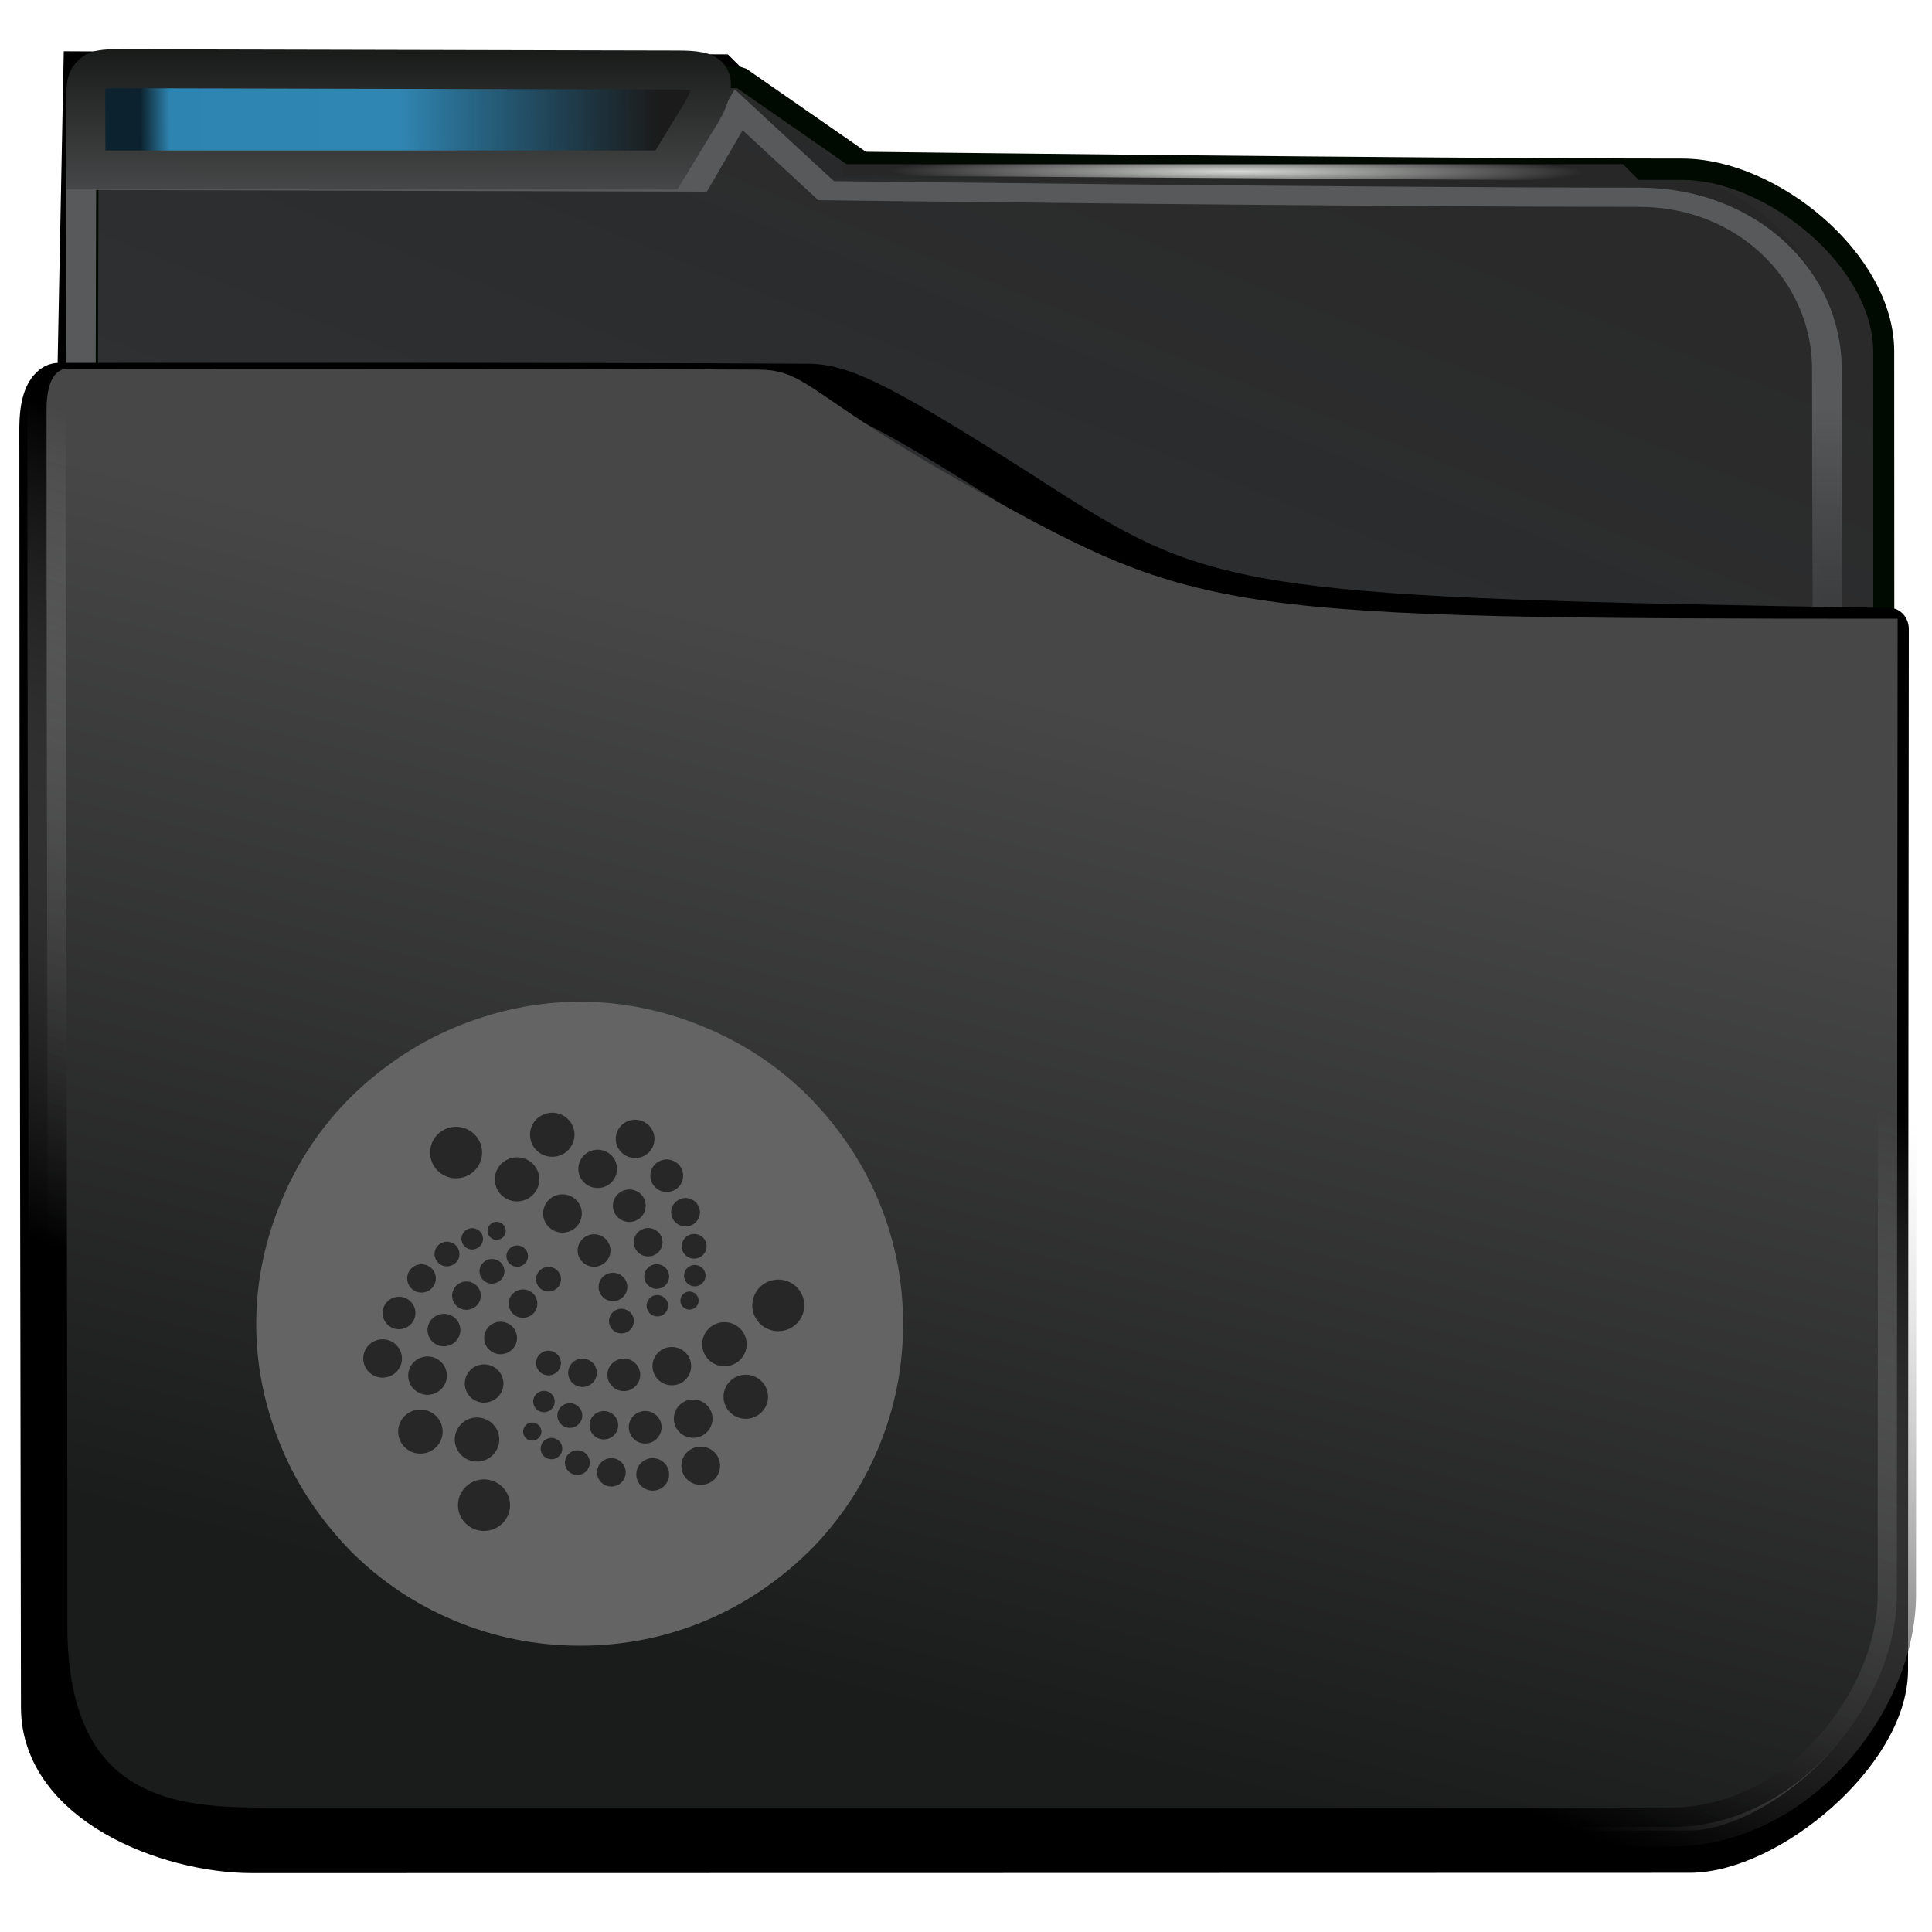 <?xml version="1.0" encoding="UTF-8" standalone="no"?>
<svg
   viewBox="0 0 64 64"
   version="1.1"
   id="svg12"
   sodipodi:docname="folder-IOTA.svg"
   inkscape:version="1.1.2 (0a00cf5339, 2022-02-04)"
   xmlns:inkscape="http://www.inkscape.org/namespaces/inkscape"
   xmlns:sodipodi="http://sodipodi.sourceforge.net/DTD/sodipodi-0.dtd"
   xmlns:xlink="http://www.w3.org/1999/xlink"
   xmlns="http://www.w3.org/2000/svg"
   xmlns:svg="http://www.w3.org/2000/svg">
  <sodipodi:namedview
     id="namedview14"
     pagecolor="#ffffff"
     bordercolor="#666666"
     borderopacity="1.0"
     inkscape:pageshadow="2"
     inkscape:pageopacity="0.0"
     inkscape:pagecheckerboard="0"
     showgrid="false"
     inkscape:zoom="16"
     inkscape:cx="2.3125"
     inkscape:cy="35.9375"
     inkscape:window-width="3440"
     inkscape:window-height="1356"
     inkscape:window-x="0"
     inkscape:window-y="0"
     inkscape:window-maximized="1"
     inkscape:current-layer="svg12"
     inkscape:snap-nodes="true"
     inkscape:object-paths="true"
     showguides="true"
     inkscape:guide-bbox="true"
     inkscape:snap-intersection-paths="true"
     inkscape:snap-smooth-nodes="true"
     inkscape:snap-midpoints="true">
    <sodipodi:guide
       position="19.214,9.482"
       orientation="0,-1"
       id="guide4749" />
    <sodipodi:guide
       position="8.5,20.149"
       orientation="1,0"
       id="guide4751" />
  </sodipodi:namedview>
  <defs
     id="defs3051">
    <linearGradient
       inkscape:collect="always"
       id="linearGradient25153">
      <stop
         style="stop-color:#1b1b1b;stop-opacity:1"
         offset="0"
         id="stop25149" />
      <stop
         style="stop-color:#090909;stop-opacity:0.245"
         offset="0.5"
         id="stop1797" />
      <stop
         style="stop-color:#010101;stop-opacity:0.239"
         offset="0.943"
         id="stop2247" />
      <stop
         style="stop-color:#000000;stop-opacity:0.801"
         offset="1"
         id="stop25151" />
    </linearGradient>
    <linearGradient
       inkscape:collect="always"
       id="linearGradient14607">
      <stop
         style="stop-color:#4f5152;stop-opacity:1"
         offset="0"
         id="stop14603" />
      <stop
         style="stop-color:#010501;stop-opacity:1"
         offset="1"
         id="stop14605" />
    </linearGradient>
    <style
       type="text/css"
       id="current-color-scheme">
      .ColorScheme-Text {
        color:#232629;
      }
      .ColorScheme-Highlight {
        color:#3daee9;
      }
      </style>
    <filter
       height="1.045"
       y="-0.027"
       width="1.034"
       x="-0.017"
       id="filter940"
       style="color-interpolation-filters:sRGB">
      <feGaussianBlur
         id="feGaussianBlur942"
         stdDeviation="0.288" />
    </filter>
    <linearGradient
       gradientTransform="matrix(1.001,0,0,0.851,-0.236,72.315)"
       gradientUnits="userSpaceOnUse"
       y2="492.397"
       x2="437.786"
       y1="555.743"
       x1="408.331"
       id="linearGradient6218"
       xlink:href="#linearGradient42869" />
    <linearGradient
       id="linearGradient42869">
      <stop
         style="stop-color:#353a3f;stop-opacity:0.996"
         offset="0"
         id="stop42865" />
      <stop
         style="stop-color:#272727;stop-opacity:0.989"
         offset="1"
         id="stop42867" />
    </linearGradient>
    <filter
       height="1.067"
       y="-0.033"
       width="1.056"
       x="-0.028"
       id="filter2714"
       style="color-interpolation-filters:sRGB">
      <feGaussianBlur
         id="feGaussianBlur2716"
         stdDeviation="0.563" />
    </filter>
    <radialGradient
       r="10.859"
       fy="487.694"
       fx="398.76"
       cy="487.694"
       cx="398.76"
       gradientTransform="matrix(-7.685935e-4,0.156,-1.762,-0.007,850.603,-66.131)"
       gradientUnits="userSpaceOnUse"
       id="radialGradient6119"
       xlink:href="#linearGradient6109" />
    <linearGradient
       id="linearGradient6109">
      <stop
         id="stop6105"
         offset="0"
         style="stop-color:#498fff;stop-opacity:1;" />
      <stop
         id="stop6107"
         offset="1"
         style="stop-color:#010006;stop-opacity:1" />
    </linearGradient>
    <linearGradient
       gradientTransform="matrix(1,0,0,0.798,-406.296,-396.901)"
       gradientUnits="userSpaceOnUse"
       y2="483.232"
       x2="394.733"
       y1="493.142"
       x1="394.803"
       id="linearGradient6103"
       xlink:href="#linearGradient6101" />
    <linearGradient
       id="linearGradient6101">
      <stop
         id="stop6097"
         offset="0"
         style="stop-color:#000304;stop-opacity:1" />
      <stop
         id="stop6099"
         offset="1"
         style="stop-color:#595959;stop-opacity:0.624" />
    </linearGradient>
    <linearGradient
       gradientUnits="userSpaceOnUse"
       y2="539.644"
       x2="414.835"
       y1="501.653"
       x1="415.079"
       id="linearGradient850"
       xlink:href="#linearGradient848" />
    <linearGradient
       id="linearGradient848">
      <stop
         id="stop844"
         offset="0"
         style="stop-color:#57595a;stop-opacity:0.996" />
      <stop
         id="stop846"
         offset="1"
         style="stop-color:#000000;stop-opacity:0.427" />
    </linearGradient>
    <filter
       height="1.032"
       y="-0.026"
       width="1.028"
       x="-0.014"
       id="filter2706"
       style="color-interpolation-filters:sRGB">
      <feGaussianBlur
         id="feGaussianBlur2708"
         stdDeviation="0.14" />
    </filter>
    <radialGradient
       gradientUnits="userSpaceOnUse"
       gradientTransform="matrix(-1.0705868e-4,0.048,-1.024,-0.002,538.492,-12.448)"
       r="11.249"
       fy="485.791"
       fx="397.991"
       cy="485.791"
       cx="397.991"
       id="radialGradient6178-3"
       xlink:href="#linearGradient880" />
    <linearGradient
       id="linearGradient880">
      <stop
         style="stop-color:#d8dbd8;stop-opacity:1"
         offset="0"
         id="stop876" />
      <stop
         style="stop-color:#272727;stop-opacity:0.989"
         offset="1"
         id="stop878" />
    </linearGradient>
    <filter
       height="1.071"
       y="-0.035"
       width="1.051"
       x="-0.025"
       id="filter1073"
       style="color-interpolation-filters:sRGB">
      <feGaussianBlur
         id="feGaussianBlur1075"
         stdDeviation="0.393" />
    </filter>
    <linearGradient
       gradientUnits="userSpaceOnUse"
       y2="506.873"
       x2="414.472"
       y1="539.616"
       x1="406.457"
       id="linearGradient2676"
       xlink:href="#linearGradient2668" />
    <linearGradient
       id="linearGradient2668">
      <stop
         id="stop2664"
         offset="0"
         style="stop-color:#1a1b1b;stop-opacity:1" />
      <stop
         id="stop2666"
         offset="1"
         style="stop-color:#474747;stop-opacity:1" />
    </linearGradient>
    <linearGradient
       gradientUnits="userSpaceOnUse"
       y2="505.625"
       x2="404.771"
       y1="530.014"
       x1="395.58"
       id="linearGradient2684"
       xlink:href="#linearGradient2682" />
    <linearGradient
       id="linearGradient2682">
      <stop
         id="stop2678"
         offset="0"
         style="stop-color:#000000;stop-opacity:1;" />
      <stop
         id="stop2680"
         offset="1"
         style="stop-color:#c3c3c3;stop-opacity:0" />
    </linearGradient>
    <filter
       height="1.04"
       y="-0.02"
       width="1.031"
       x="-0.015"
       id="filter2690"
       style="color-interpolation-filters:sRGB">
      <feGaussianBlur
         id="feGaussianBlur2692"
         stdDeviation="0.131" />
    </filter>
    <filter
       inkscape:collect="always"
       style="color-interpolation-filters:sRGB"
       id="filter24684"
       x="-0.025"
       y="-0.154"
       width="1.05"
       height="1.308">
      <feGaussianBlur
         inkscape:collect="always"
         stdDeviation="0.216"
         id="feGaussianBlur24686" />
    </filter>
    <linearGradient
       inkscape:collect="always"
       xlink:href="#linearGradient14607"
       id="linearGradient25029"
       gradientUnits="userSpaceOnUse"
       x1="12.021"
       y1="7.281"
       x2="12.012"
       y2="-0.726" />
    <linearGradient
       inkscape:collect="always"
       xlink:href="#linearGradient25153"
       id="linearGradient25155"
       x1="21.812"
       y1="3.934"
       x2="4.654"
       y2="4.034"
       gradientUnits="userSpaceOnUse" />
    <filter
       inkscape:collect="always"
       style="color-interpolation-filters:sRGB"
       id="filter30328"
       x="-0.061"
       y="-0.374"
       width="1.121"
       height="1.749">
      <feGaussianBlur
         inkscape:collect="always"
         stdDeviation="0.255"
         id="feGaussianBlur30330" />
    </filter>
  </defs>
  <path
     transform="matrix(0.977,0,0,0.996,-375.686,-481.914)"
     id="path6220-2"
     d="m 386.257,524.618 0.778,-38.712 22.031,0.102 3.505,3.407 c 0,0 18.11,0.351 27.338,0.351 2.889,0 6.719,2.189 6.719,7.169 0,13.136 0.122,26.49 0.122,26.49"
     style="display:inline;fill:none;fill-opacity:1;stroke:#000000;stroke-width:0.7;stroke-linecap:butt;stroke-linejoin:miter;stroke-miterlimit:4;stroke-dasharray:none;stroke-opacity:1;filter:url(#filter940)"
     sodipodi:nodetypes="ccccssc"
     inkscape:label="dégradé arrière noir" />
  <path
     transform="matrix(0.98,0,0,0.996,-375.743,-481.77)"
     d="m 386.394,486.196 c 0,0 -0.103,36.255 -0.103,49.286 0,1.039 0.482,1.877 1.081,1.877 h 58.398 c 0.599,0 1.348,-0.837 1.342,-1.877 0,0 -0.027,-27.28 -0.027,-40.09 0,-3.006 -3.751,-6.059 -6.821,-6.059 -9.034,0 -27.695,-0.227 -27.695,-0.227 l -4.132,-2.823 z"
     id="rect4180"
     style="display:inline;fill:url(#linearGradient6218);fill-opacity:1;stroke:#000a00;stroke-width:0.71;stroke-linecap:round;stroke-linejoin:bevel;stroke-miterlimit:4;stroke-dasharray:none;stroke-opacity:1;filter:url(#filter2714)"
     sodipodi:nodetypes="cssscssccc"
     inkscape:label="arrière plan" />
  <path
     transform="matrix(0.983,0,0,0.637,-377.851,-306.128)"
     id="path6220"
     d="m 387.049,540.319 0.076,-50.366 20.736,0.09 1.416,-3.757 2.947,4.207 c 0,0 17.41,0.342 27.406,0.342 3.612,0 6.32,4.051 6.32,8.945 0,12.768 0.117,38.205 0.117,38.205"
     style="display:inline;fill:none;fill-opacity:1;stroke:url(#linearGradient850);stroke-width:1px;stroke-linecap:butt;stroke-linejoin:miter;stroke-opacity:1;filter:url(#filter2706)"
     sodipodi:nodetypes="cccccssc"
     inkscape:label="contour haut" />
  <path
     d="m 27.921,5.439 v 0.38 h 0.446 l 25.495,0.168 h 0.446 l -0.545,-0.548 h -0.446 -24.949 z"
     id="path4151-2-3-5"
     style="display:inline;fill:url(#radialGradient6178-3);fill-opacity:1;stroke-width:0.666"
     inkscape:label="reflet haut" />
  <path
     transform="matrix(0.98,0,0,1.081,-376.177,-528.134)"
     style="display:inline;fill:none;fill-opacity:1;stroke:#000000;stroke-width:1.297;stroke-linejoin:round;stroke-miterlimit:4;stroke-dasharray:none;stroke-opacity:1;filter:url(#filter1073)"
     id="path952"
     d="m 385.156,501.644 c 0,13.814 0.055,36.336 0.055,39.231 0,2.895 4.244,4.437 7.165,4.437 9.658,10e-4 39.748,-0.008 48.586,-0.009 2.73,-2.9e-4 6.74,-3.069 6.74,-5.572 4.6e-4,-8.012 0.026,-31.893 0.026,-31.893 -21.391,-0.314 -23.005,-0.496 -28.481,-3.686 -5.476,-3.19 -6.843,-3.789 -8.068,-3.796 -8.197,-0.046 -25.324,-0.025 -25.324,-0.025 0,0 -0.689,-0.094 -0.698,1.314 z"
     inkscape:label="ombrage folder"
     sodipodi:nodetypes="czcscczsccc" />
  <path
     transform="matrix(0.98,0,0,0.998,-375.911,-483.826)"
     style="display:inline;fill:url(#linearGradient2676);fill-opacity:1;stroke:url(#linearGradient2684);stroke-width:1.297;stroke-linejoin:round;stroke-miterlimit:4;stroke-dasharray:none;stroke-opacity:1;filter:url(#filter2690)"
     id="path952-7"
     d="m 385.156,498.353 c 0,13.814 0.055,28.036 0.055,40.415 0,6.525 4.519,6.672 7.29,6.672 9.658,10e-4 38.737,0 47.574,0 4.296,0 7.626,-4.197 7.626,-7.719 4.6e-4,-8.012 0.026,-32.39 0.026,-32.39 -22.811,0 -23.576,-0.137 -31.181,-4.285 -5.62,-3.066 -5.632,-3.982 -7.353,-3.982 -8.197,-0.046 -23.338,-0.025 -23.338,-0.025 0,0 -0.689,-0.094 -0.698,1.314 z"
     inkscape:label="premier plan folder"
     sodipodi:nodetypes="cscsccscccc" />
  <path
     style="display:inline;mix-blend-mode:normal;fill:currentColor;stroke:none;stroke-width:0.39;stroke-miterlimit:4;stroke-dasharray:none;filter:url(#filter24684)"
     d="M 3.119,2.394 C 2.906,2.576 2.841,2.663 2.841,3.172 c 0,0.747 0.007,2.459 0.007,2.459 H 22.076 l 0.994,-1.635 c 0,0 0.682,-0.979 0.448,-1.411 -0.123,-0.227 -0.513,-0.266 -1.076,-0.266 -0.821,0 -18.169,-0.042 -18.433,-0.042 0,0 -0.716,-0.032 -0.891,0.118 z"
     class="ColorScheme-Highlight"
     id="path4"
     sodipodi:nodetypes="sscccsscs"
     inkscape:label="AA-couleur-courant" />
  <path
     style="color:#3daee9;display:inline;fill:url(#linearGradient25155);fill-opacity:1;stroke:url(#linearGradient25029);stroke-width:1.29;stroke-miterlimit:4;stroke-dasharray:none;filter:url(#filter30328)"
     d="M 3.119,2.394 C 2.906,2.576 2.841,2.663 2.841,3.172 c 0,0.747 0.007,2.459 0.007,2.459 H 22.076 l 0.994,-1.635 c 0,0 0.682,-0.979 0.448,-1.411 -0.123,-0.227 -0.513,-0.266 -1.076,-0.266 -0.821,0 -18.169,-0.042 -18.433,-0.042 0,0 -0.716,-0.032 -0.891,0.118 z"
     class="ColorScheme-Highlight"
     id="path4-0"
     sodipodi:nodetypes="sscccsscs"
     inkscape:label="AA-degradé" />
  <g
     id="g905"
     transform="translate(0.235,0.043)">
    <g
       id="g276765"
       transform="translate(37.857,0.216)">
      <path
         d="m -9.015,39.454 c -0.534,-1.265 -1.322,-2.404 -2.288,-3.391 -0.991,-0.987 -2.135,-1.746 -3.406,-2.278 -1.322,-0.557 -2.72,-0.861 -4.169,-0.861 -1.449,0 -2.847,0.304 -4.169,0.86 -1.271,0.532 -2.415,1.316 -3.406,2.278 -0.991,0.987 -1.754,2.126 -2.288,3.391 -0.559,1.316 -0.864,2.708 -0.864,4.15 0,1.443 0.305,2.834 0.864,4.15 0.534,1.265 1.322,2.404 2.288,3.391 0.991,0.987 2.135,1.746 3.406,2.278 1.322,0.557 2.72,0.835 4.169,0.835 1.449,0 2.847,-0.278 4.169,-0.835 1.271,-0.532 2.415,-1.316 3.406,-2.278 0.991,-0.987 1.754,-2.126 2.288,-3.391 0.559,-1.316 0.839,-2.708 0.839,-4.15 3.66e-4,-1.443 -0.279,-2.834 -0.839,-4.15 z"
         id="path67-3"
         style="fill:#646464;fill-opacity:1;stroke-width:0.045" />
    </g>
    <path
       style="color:#eff0f1;isolation:isolate;fill:#272727;fill-opacity:1;stroke-width:0.909"
       class="ColorScheme-Text"
       d="m 15.839,50.671 c 0.293,-0.014 0.56,-0.174 0.706,-0.426 0.115,-0.196 0.146,-0.429 0.087,-0.648 -0.06,-0.219 -0.204,-0.405 -0.402,-0.519 -0.198,-0.114 -0.434,-0.144 -0.655,-0.086 -0.22,0.059 -0.409,0.202 -0.523,0.398 -0.115,0.196 -0.145,0.429 -0.087,0.648 0.059,0.219 0.204,0.405 0.402,0.518 0.142,0.082 0.307,0.122 0.471,0.115 z m 5.547,-1.334 c 0.144,0 0.283,-0.058 0.385,-0.158 0.103,-0.102 0.159,-0.238 0.159,-0.381 0,-0.298 -0.244,-0.538 -0.544,-0.538 -0.3,0 -0.542,0.241 -0.542,0.538 0,0.297 0.243,0.538 0.542,0.539 z m -1.369,-0.137 c 0.126,0 0.248,-0.049 0.336,-0.137 0.09,-0.089 0.14,-0.208 0.139,-0.333 0,-0.26 -0.213,-0.47 -0.475,-0.47 -0.261,0 -0.473,0.211 -0.474,0.47 0,0.26 0.212,0.47 0.474,0.47 z m 2.96,-0.053 c 0.17,0 0.333,-0.066 0.453,-0.185 0.12,-0.119 0.188,-0.281 0.188,-0.45 0,-0.168 -0.067,-0.329 -0.188,-0.449 -0.119,-0.118 -0.283,-0.185 -0.453,-0.185 -0.17,0 -0.332,0.066 -0.453,0.185 -0.12,0.119 -0.187,0.28 -0.187,0.449 0,0.168 0.066,0.33 0.187,0.45 0.12,0.118 0.283,0.185 0.453,0.185 z M 18.89,48.817 c 0.228,0 0.413,-0.183 0.413,-0.408 6.44e-4,-0.108 -0.044,-0.213 -0.12,-0.289 -0.077,-0.076 -0.183,-0.12 -0.292,-0.119 -0.227,0 -0.412,0.183 -0.412,0.409 6.43e-4,0.225 0.184,0.407 0.412,0.408 z m -3.289,-0.443 c 0.25,-0.014 0.479,-0.149 0.604,-0.365 0.204,-0.35 0.081,-0.796 -0.27,-0.998 -0.353,-0.202 -0.803,-0.082 -1.007,0.267 -0.098,0.168 -0.124,0.367 -0.074,0.554 0.05,0.187 0.174,0.347 0.343,0.444 0.123,0.07 0.263,0.104 0.405,0.097 z m 2.431,-0.077 c 0.094,0 0.186,-0.036 0.254,-0.103 0.066,-0.065 0.105,-0.156 0.105,-0.251 0,-0.093 -0.037,-0.185 -0.105,-0.251 -0.067,-0.066 -0.158,-0.104 -0.254,-0.104 -0.094,0 -0.185,0.037 -0.252,0.104 -0.067,0.066 -0.105,0.156 -0.105,0.251 0,0.195 0.16,0.354 0.356,0.354 z m -4.306,-0.186 c 0.25,-0.014 0.478,-0.149 0.604,-0.364 0.203,-0.349 0.081,-0.795 -0.27,-0.998 -0.169,-0.097 -0.371,-0.123 -0.56,-0.074 -0.189,0.05 -0.35,0.173 -0.447,0.341 -0.204,0.349 -0.081,0.795 0.27,0.997 0.122,0.072 0.262,0.104 0.404,0.098 z m 7.412,-0.336 c 0.299,0 0.543,-0.242 0.542,-0.539 0,-0.297 -0.243,-0.537 -0.542,-0.537 -0.3,0 -0.544,0.241 -0.544,0.537 0,0.144 0.058,0.28 0.159,0.382 0.103,0.102 0.241,0.157 0.385,0.157 z m -3.742,-0.095 c 0.08,6.41e-4 0.157,-0.031 0.214,-0.087 0.057,-0.057 0.09,-0.132 0.09,-0.212 0,-0.079 -0.032,-0.156 -0.09,-0.212 -0.058,-0.057 -0.133,-0.089 -0.214,-0.089 -0.079,0 -0.157,0.032 -0.214,0.089 -0.057,0.057 -0.088,0.132 -0.088,0.212 0,0.079 0.032,0.156 0.088,0.212 0.058,0.057 0.134,0.089 0.214,0.087 z m 2.373,-0.04 c 0.261,-6.4e-4 0.474,-0.211 0.474,-0.47 -6.45e-4,-0.26 -0.213,-0.469 -0.474,-0.469 -0.262,0 -0.475,0.21 -0.475,0.469 -6.44e-4,0.125 0.049,0.244 0.139,0.333 0.09,0.089 0.21,0.138 0.336,0.138 z m 2.958,-0.053 c 0.17,0 0.333,-0.066 0.454,-0.186 0.119,-0.118 0.187,-0.28 0.187,-0.449 0,-0.168 -0.067,-0.329 -0.187,-0.449 -0.12,-0.119 -0.284,-0.186 -0.454,-0.186 -0.17,0 -0.332,0.066 -0.453,0.186 -0.119,0.119 -0.187,0.28 -0.187,0.449 0,0.168 0.067,0.33 0.187,0.449 0.12,0.119 0.283,0.186 0.453,0.186 z m -4.085,-0.329 c 0.227,-6.16e-4 0.411,-0.184 0.412,-0.409 0,-0.225 -0.184,-0.408 -0.412,-0.409 -0.109,0 -0.215,0.044 -0.292,0.12 -0.077,0.076 -0.121,0.181 -0.121,0.289 6.44e-4,0.226 0.185,0.409 0.414,0.409 z m 5.827,-0.301 c 0.407,0 0.738,-0.327 0.738,-0.731 0,-0.403 -0.331,-0.73 -0.738,-0.73 -0.407,0 -0.737,0.327 -0.737,0.73 0,0.403 0.33,0.731 0.737,0.731 z m -6.685,-0.219 c 0.197,0 0.357,-0.158 0.357,-0.354 0,-0.195 -0.16,-0.354 -0.357,-0.354 -0.197,0 -0.357,0.158 -0.357,0.354 0,0.195 0.16,0.354 0.357,0.354 z m -1.951,-0.316 c 0.217,-0.014 0.415,-0.13 0.524,-0.316 0.086,-0.147 0.108,-0.319 0.064,-0.482 -0.045,-0.163 -0.152,-0.301 -0.299,-0.385 -0.307,-0.175 -0.698,-0.072 -0.875,0.232 -0.176,0.303 -0.073,0.691 0.234,0.867 0.106,0.062 0.228,0.09 0.352,0.085 z M 13.959,46.161 c 0.217,-0.014 0.415,-0.13 0.524,-0.317 0.086,-0.146 0.107,-0.319 0.064,-0.481 -0.045,-0.163 -0.151,-0.302 -0.299,-0.386 -0.147,-0.085 -0.322,-0.106 -0.486,-0.063 -0.164,0.044 -0.305,0.15 -0.39,0.296 -0.176,0.304 -0.072,0.692 0.236,0.867 0.106,0.062 0.228,0.09 0.351,0.086 z m 6.47,-0.122 c 0.301,0 0.544,-0.241 0.544,-0.538 0,-0.143 -0.057,-0.279 -0.159,-0.381 -0.103,-0.102 -0.241,-0.158 -0.385,-0.158 -0.144,0 -0.282,0.058 -0.384,0.158 -0.103,0.102 -0.16,0.238 -0.159,0.381 0,0.298 0.244,0.538 0.543,0.538 z m -1.369,-0.136 c 0.126,0 0.248,-0.049 0.336,-0.138 0.09,-0.089 0.139,-0.208 0.139,-0.332 0,-0.125 -0.049,-0.245 -0.139,-0.333 -0.09,-0.089 -0.21,-0.138 -0.336,-0.138 -0.262,6.42e-4 -0.474,0.212 -0.474,0.471 0,0.259 0.212,0.469 0.474,0.47 z m 2.96,-0.057 c 0.17,0 0.333,-0.066 0.453,-0.185 0.12,-0.119 0.188,-0.28 0.188,-0.449 0,-0.168 -0.067,-0.33 -0.188,-0.449 -0.119,-0.119 -0.283,-0.186 -0.453,-0.186 -0.17,0 -0.332,0.066 -0.453,0.186 -0.119,0.118 -0.187,0.28 -0.187,0.449 0,0.168 0.067,0.329 0.187,0.449 0.12,0.118 0.283,0.185 0.453,0.185 z m -9.551,-0.253 c 0.218,-0.014 0.416,-0.13 0.525,-0.317 0.086,-0.146 0.108,-0.319 0.064,-0.482 -0.045,-0.163 -0.152,-0.301 -0.299,-0.385 -0.307,-0.175 -0.698,-0.071 -0.875,0.232 -0.176,0.304 -0.073,0.691 0.234,0.867 0.106,0.062 0.228,0.09 0.351,0.086 z m 5.465,-0.076 c 0.109,0 0.215,-0.043 0.292,-0.119 0.077,-0.076 0.121,-0.181 0.121,-0.289 -6.42e-4,-0.225 -0.185,-0.408 -0.414,-0.408 -0.227,0 -0.411,0.183 -0.412,0.408 0,0.226 0.184,0.409 0.412,0.409 z m 5.829,-0.301 c 0.407,0 0.737,-0.327 0.737,-0.73 0,-0.403 -0.33,-0.731 -0.737,-0.731 -0.407,0 -0.737,0.327 -0.737,0.731 0,0.403 0.33,0.73 0.737,0.73 z m -7.39,-0.399 c 0.184,-0.014 0.352,-0.109 0.446,-0.269 0.15,-0.258 0.061,-0.587 -0.2,-0.735 -0.259,-0.148 -0.592,-0.06 -0.742,0.197 -0.15,0.258 -0.062,0.587 0.198,0.735 0.091,0.051 0.194,0.077 0.299,0.072 z M 14.497,44.556 c 0.185,-0.014 0.352,-0.11 0.445,-0.27 0.15,-0.257 0.062,-0.586 -0.198,-0.735 -0.125,-0.072 -0.274,-0.09 -0.413,-0.053 -0.14,0.036 -0.259,0.128 -0.331,0.251 -0.15,0.257 -0.062,0.586 0.199,0.735 0.091,0.051 0.194,0.076 0.298,0.072 z m 5.863,-0.428 c 0.069,-6.21e-4 0.137,-0.021 0.197,-0.055 0.197,-0.113 0.264,-0.363 0.151,-0.558 -0.115,-0.195 -0.367,-0.261 -0.563,-0.149 -0.197,0.113 -0.265,0.364 -0.151,0.558 0.076,0.13 0.215,0.208 0.366,0.204 z m 5.188,-0.075 c 0.228,0 0.447,-0.09 0.609,-0.251 0.162,-0.16 0.252,-0.377 0.252,-0.603 0,-0.471 -0.385,-0.854 -0.861,-0.854 -0.229,0 -0.448,0.09 -0.61,0.25 -0.162,0.16 -0.253,0.377 -0.253,0.604 0,0.226 0.091,0.443 0.253,0.604 0.162,0.16 0.381,0.25 0.61,0.25 z m -12.54,-0.063 c 0.185,-0.014 0.352,-0.11 0.446,-0.27 0.15,-0.257 0.061,-0.586 -0.2,-0.735 -0.26,-0.148 -0.592,-0.06 -0.742,0.198 -0.15,0.257 -0.062,0.586 0.198,0.735 0.09,0.051 0.195,0.076 0.299,0.072 z m 4.106,-0.379 c 0.161,-0.014 0.308,-0.095 0.388,-0.235 0.063,-0.107 0.08,-0.236 0.048,-0.356 -0.032,-0.121 -0.112,-0.223 -0.221,-0.286 -0.109,-0.062 -0.239,-0.079 -0.361,-0.048 -0.121,0.032 -0.226,0.111 -0.289,0.219 -0.063,0.108 -0.08,0.237 -0.048,0.357 0.034,0.12 0.113,0.223 0.222,0.286 0.078,0.046 0.169,0.066 0.26,0.062 z m 4.433,-0.046 c 0.061,-0.002 0.119,-0.019 0.171,-0.048 0.082,-0.048 0.142,-0.124 0.167,-0.214 0.023,-0.091 0.014,-0.187 -0.036,-0.269 -0.049,-0.081 -0.125,-0.14 -0.217,-0.165 -0.091,-0.024 -0.189,-0.014 -0.271,0.035 -0.17,0.099 -0.228,0.314 -0.13,0.483 0.064,0.112 0.186,0.18 0.317,0.177 z m -6.308,-0.218 c 0.162,-0.014 0.308,-0.094 0.388,-0.233 0.064,-0.107 0.08,-0.236 0.049,-0.357 -0.033,-0.12 -0.112,-0.223 -0.221,-0.286 -0.108,-0.062 -0.238,-0.078 -0.361,-0.048 -0.121,0.034 -0.225,0.111 -0.288,0.22 -0.131,0.224 -0.052,0.512 0.174,0.641 0.078,0.046 0.169,0.066 0.259,0.062 z m 7.376,-0.008 c 0.05,-0.002 0.1,-0.017 0.143,-0.04 0.144,-0.082 0.194,-0.265 0.11,-0.408 -0.039,-0.068 -0.106,-0.119 -0.184,-0.139 -0.077,-0.021 -0.16,-0.014 -0.229,0.031 -0.069,0.039 -0.119,0.104 -0.141,0.182 -0.021,0.076 -0.014,0.158 0.032,0.227 0.054,0.093 0.158,0.152 0.268,0.149 z m -2.535,-0.281 c 0.08,-0.002 0.158,-0.022 0.227,-0.062 0.108,-0.063 0.188,-0.165 0.221,-0.286 0.034,-0.12 0.017,-0.249 -0.048,-0.357 -0.063,-0.107 -0.167,-0.186 -0.289,-0.218 -0.121,-0.034 -0.251,-0.017 -0.36,0.048 -0.227,0.13 -0.305,0.417 -0.174,0.642 0.087,0.148 0.248,0.239 0.422,0.234 z m -6.329,-0.282 c 0.161,-0.014 0.307,-0.094 0.388,-0.233 0.063,-0.108 0.08,-0.237 0.048,-0.357 -0.034,-0.12 -0.112,-0.223 -0.221,-0.286 -0.109,-0.062 -0.239,-0.078 -0.361,-0.048 -0.121,0.033 -0.225,0.111 -0.288,0.22 -0.131,0.224 -0.052,0.512 0.174,0.641 0.079,0.046 0.17,0.066 0.261,0.062 z m 4.206,-0.036 c 0.141,-0.011 0.268,-0.085 0.338,-0.204 0.053,-0.093 0.069,-0.205 0.04,-0.31 -0.031,-0.104 -0.099,-0.194 -0.193,-0.248 -0.094,-0.053 -0.207,-0.068 -0.313,-0.04 -0.105,0.028 -0.195,0.097 -0.25,0.191 -0.054,0.093 -0.069,0.205 -0.04,0.31 0.029,0.104 0.098,0.194 0.193,0.248 0.067,0.038 0.146,0.059 0.226,0.053 z m 3.571,-0.091 c 0.069,-0.002 0.137,-0.021 0.197,-0.053 0.197,-0.114 0.265,-0.364 0.151,-0.558 -0.115,-0.195 -0.366,-0.262 -0.563,-0.149 -0.197,0.113 -0.265,0.363 -0.151,0.558 0.077,0.129 0.216,0.206 0.366,0.204 z m 1.261,-0.08 c 0.061,-0.002 0.118,-0.019 0.17,-0.048 0.081,-0.048 0.142,-0.124 0.167,-0.214 0.024,-0.091 0.014,-0.187 -0.035,-0.269 -0.048,-0.081 -0.126,-0.141 -0.217,-0.165 -0.091,-0.024 -0.189,-0.014 -0.271,0.035 -0.081,0.048 -0.142,0.125 -0.166,0.215 -0.024,0.09 -0.014,0.187 0.036,0.269 0.064,0.111 0.186,0.179 0.317,0.176 z m -6.708,-0.09 c 0.141,-0.014 0.268,-0.085 0.338,-0.205 0.115,-0.195 0.047,-0.445 -0.151,-0.558 -0.094,-0.052 -0.207,-0.068 -0.313,-0.039 -0.105,0.028 -0.195,0.097 -0.25,0.19 -0.115,0.195 -0.047,0.445 0.151,0.558 0.067,0.039 0.147,0.059 0.226,0.055 z m 3.377,-0.559 c 0.091,-0.002 0.18,-0.027 0.259,-0.073 0.259,-0.148 0.348,-0.478 0.198,-0.735 -0.15,-0.257 -0.482,-0.346 -0.742,-0.197 -0.125,0.072 -0.216,0.189 -0.254,0.327 -0.037,0.138 -0.019,0.285 0.054,0.409 0.1,0.171 0.285,0.274 0.484,0.269 z m -2.544,0 c 0.122,-0.01 0.232,-0.072 0.293,-0.176 0.048,-0.081 0.061,-0.178 0.036,-0.269 -0.024,-0.091 -0.086,-0.168 -0.167,-0.215 -0.171,-0.097 -0.388,-0.038 -0.487,0.131 -0.048,0.08 -0.061,0.177 -0.035,0.268 0.024,0.091 0.086,0.168 0.166,0.215 0.06,0.035 0.128,0.049 0.195,0.047 z m -2.322,-0.014 c 0.141,-0.011 0.269,-0.083 0.339,-0.204 0.053,-0.093 0.067,-0.205 0.039,-0.309 -0.028,-0.105 -0.098,-0.194 -0.192,-0.249 -0.094,-0.052 -0.208,-0.068 -0.313,-0.04 -0.106,0.03 -0.196,0.098 -0.25,0.191 -0.054,0.093 -0.069,0.205 -0.04,0.31 0.029,0.104 0.098,0.194 0.192,0.248 0.067,0.038 0.146,0.059 0.226,0.053 z m 8.177,-0.256 c 0.067,-0.002 0.136,-0.021 0.196,-0.055 0.094,-0.053 0.163,-0.143 0.193,-0.248 0.029,-0.104 0.014,-0.216 -0.04,-0.31 -0.115,-0.195 -0.366,-0.261 -0.563,-0.149 -0.094,0.053 -0.164,0.144 -0.193,0.249 -0.029,0.104 -0.014,0.216 0.04,0.31 0.076,0.129 0.216,0.207 0.367,0.203 z m -1.521,-0.073 c 0.079,-0.002 0.157,-0.021 0.226,-0.062 0.109,-0.062 0.189,-0.165 0.222,-0.285 0.032,-0.121 0.017,-0.25 -0.048,-0.357 -0.063,-0.108 -0.167,-0.187 -0.289,-0.22 -0.122,-0.032 -0.252,-0.017 -0.361,0.048 -0.109,0.062 -0.189,0.166 -0.222,0.286 -0.033,0.12 -0.015,0.249 0.048,0.357 0.088,0.149 0.25,0.239 0.424,0.234 z m -5.823,-0.229 c 0.121,-0.011 0.231,-0.073 0.292,-0.176 0.049,-0.081 0.061,-0.178 0.036,-0.269 -0.024,-0.091 -0.084,-0.168 -0.166,-0.215 -0.081,-0.048 -0.18,-0.06 -0.271,-0.035 -0.091,0.024 -0.17,0.085 -0.217,0.166 -0.049,0.081 -0.061,0.177 -0.035,0.269 0.024,0.09 0.084,0.167 0.166,0.214 0.06,0.035 0.128,0.049 0.196,0.048 z m 0.806,-0.32 c 0.103,-0.008 0.195,-0.061 0.248,-0.148 0.083,-0.143 0.034,-0.326 -0.111,-0.408 -0.069,-0.04 -0.152,-0.051 -0.229,-0.031 -0.077,0.021 -0.143,0.072 -0.184,0.139 -0.039,0.068 -0.05,0.15 -0.031,0.227 0.021,0.077 0.072,0.142 0.141,0.182 0.05,0.03 0.108,0.043 0.166,0.038 z m 2.182,-0.237 c 0.106,-0.004 0.212,-0.033 0.305,-0.086 0.306,-0.175 0.412,-0.563 0.235,-0.867 -0.086,-0.146 -0.225,-0.252 -0.389,-0.296 -0.164,-0.045 -0.339,-0.021 -0.487,0.063 -0.147,0.085 -0.254,0.222 -0.298,0.385 -0.045,0.163 -0.021,0.337 0.063,0.482 0.118,0.201 0.335,0.322 0.57,0.318 z m 4.074,-0.208 c 0.08,-0.002 0.158,-0.022 0.227,-0.062 0.108,-0.062 0.189,-0.165 0.221,-0.286 0.034,-0.12 0.016,-0.249 -0.049,-0.356 -0.063,-0.108 -0.166,-0.187 -0.289,-0.22 -0.121,-0.034 -0.251,-0.017 -0.36,0.048 -0.109,0.062 -0.189,0.165 -0.222,0.286 -0.034,0.12 -0.017,0.249 0.048,0.357 0.087,0.148 0.248,0.239 0.422,0.234 z m -1.863,-0.146 c 0.091,-0.002 0.181,-0.027 0.259,-0.072 0.125,-0.073 0.216,-0.19 0.253,-0.327 0.037,-0.138 0.019,-0.286 -0.054,-0.41 -0.15,-0.257 -0.482,-0.345 -0.742,-0.196 -0.259,0.149 -0.349,0.479 -0.199,0.735 0.1,0.171 0.285,0.274 0.484,0.27 z m -3.714,-0.682 c 0.123,-0.005 0.244,-0.036 0.351,-0.098 0.17,-0.097 0.293,-0.257 0.344,-0.444 0.05,-0.187 0.024,-0.386 -0.074,-0.554 -0.098,-0.168 -0.258,-0.29 -0.447,-0.34 -0.189,-0.05 -0.391,-0.024 -0.56,0.074 -0.353,0.202 -0.473,0.648 -0.269,0.997 0.134,0.232 0.386,0.372 0.656,0.366 z m 4.955,-0.311 c 0.091,-0.004 0.18,-0.027 0.259,-0.074 0.259,-0.148 0.348,-0.478 0.198,-0.735 -0.15,-0.257 -0.482,-0.346 -0.742,-0.197 -0.26,0.148 -0.349,0.478 -0.199,0.735 0.099,0.171 0.285,0.275 0.484,0.27 z m -2.286,-0.131 c 0.107,-0.004 0.213,-0.032 0.306,-0.086 0.306,-0.175 0.411,-0.563 0.235,-0.867 -0.086,-0.146 -0.226,-0.252 -0.389,-0.296 -0.164,-0.044 -0.34,-0.021 -0.487,0.063 -0.147,0.085 -0.255,0.223 -0.299,0.386 -0.045,0.162 -0.02,0.336 0.064,0.481 0.117,0.201 0.335,0.322 0.569,0.317 z M 14.895,38.99 c 0.143,-0.005 0.285,-0.044 0.409,-0.115 0.412,-0.235 0.553,-0.757 0.316,-1.165 -0.238,-0.408 -0.765,-0.548 -1.177,-0.312 -0.412,0.235 -0.552,0.757 -0.315,1.165 0.157,0.27 0.451,0.434 0.767,0.427 z m 5.925,-0.67 c 0.106,-0.004 0.212,-0.032 0.305,-0.086 0.307,-0.175 0.412,-0.563 0.235,-0.867 -0.086,-0.146 -0.225,-0.252 -0.389,-0.296 -0.164,-0.044 -0.339,-0.02 -0.487,0.063 -0.147,0.085 -0.254,0.223 -0.298,0.385 -0.045,0.163 -0.021,0.337 0.064,0.482 0.118,0.201 0.336,0.322 0.57,0.317 z m -2.744,-0.042 c 0.123,-0.004 0.245,-0.036 0.351,-0.098 0.353,-0.202 0.474,-0.648 0.271,-0.998 -0.098,-0.167 -0.259,-0.29 -0.448,-0.341 -0.189,-0.049 -0.39,-0.023 -0.56,0.074 -0.17,0.097 -0.293,0.257 -0.343,0.444 -0.05,0.187 -0.023,0.386 0.074,0.554 0.135,0.231 0.386,0.371 0.656,0.364 z"
       id="start-here-kde-9-7-3-6" />
  </g>
</svg>
